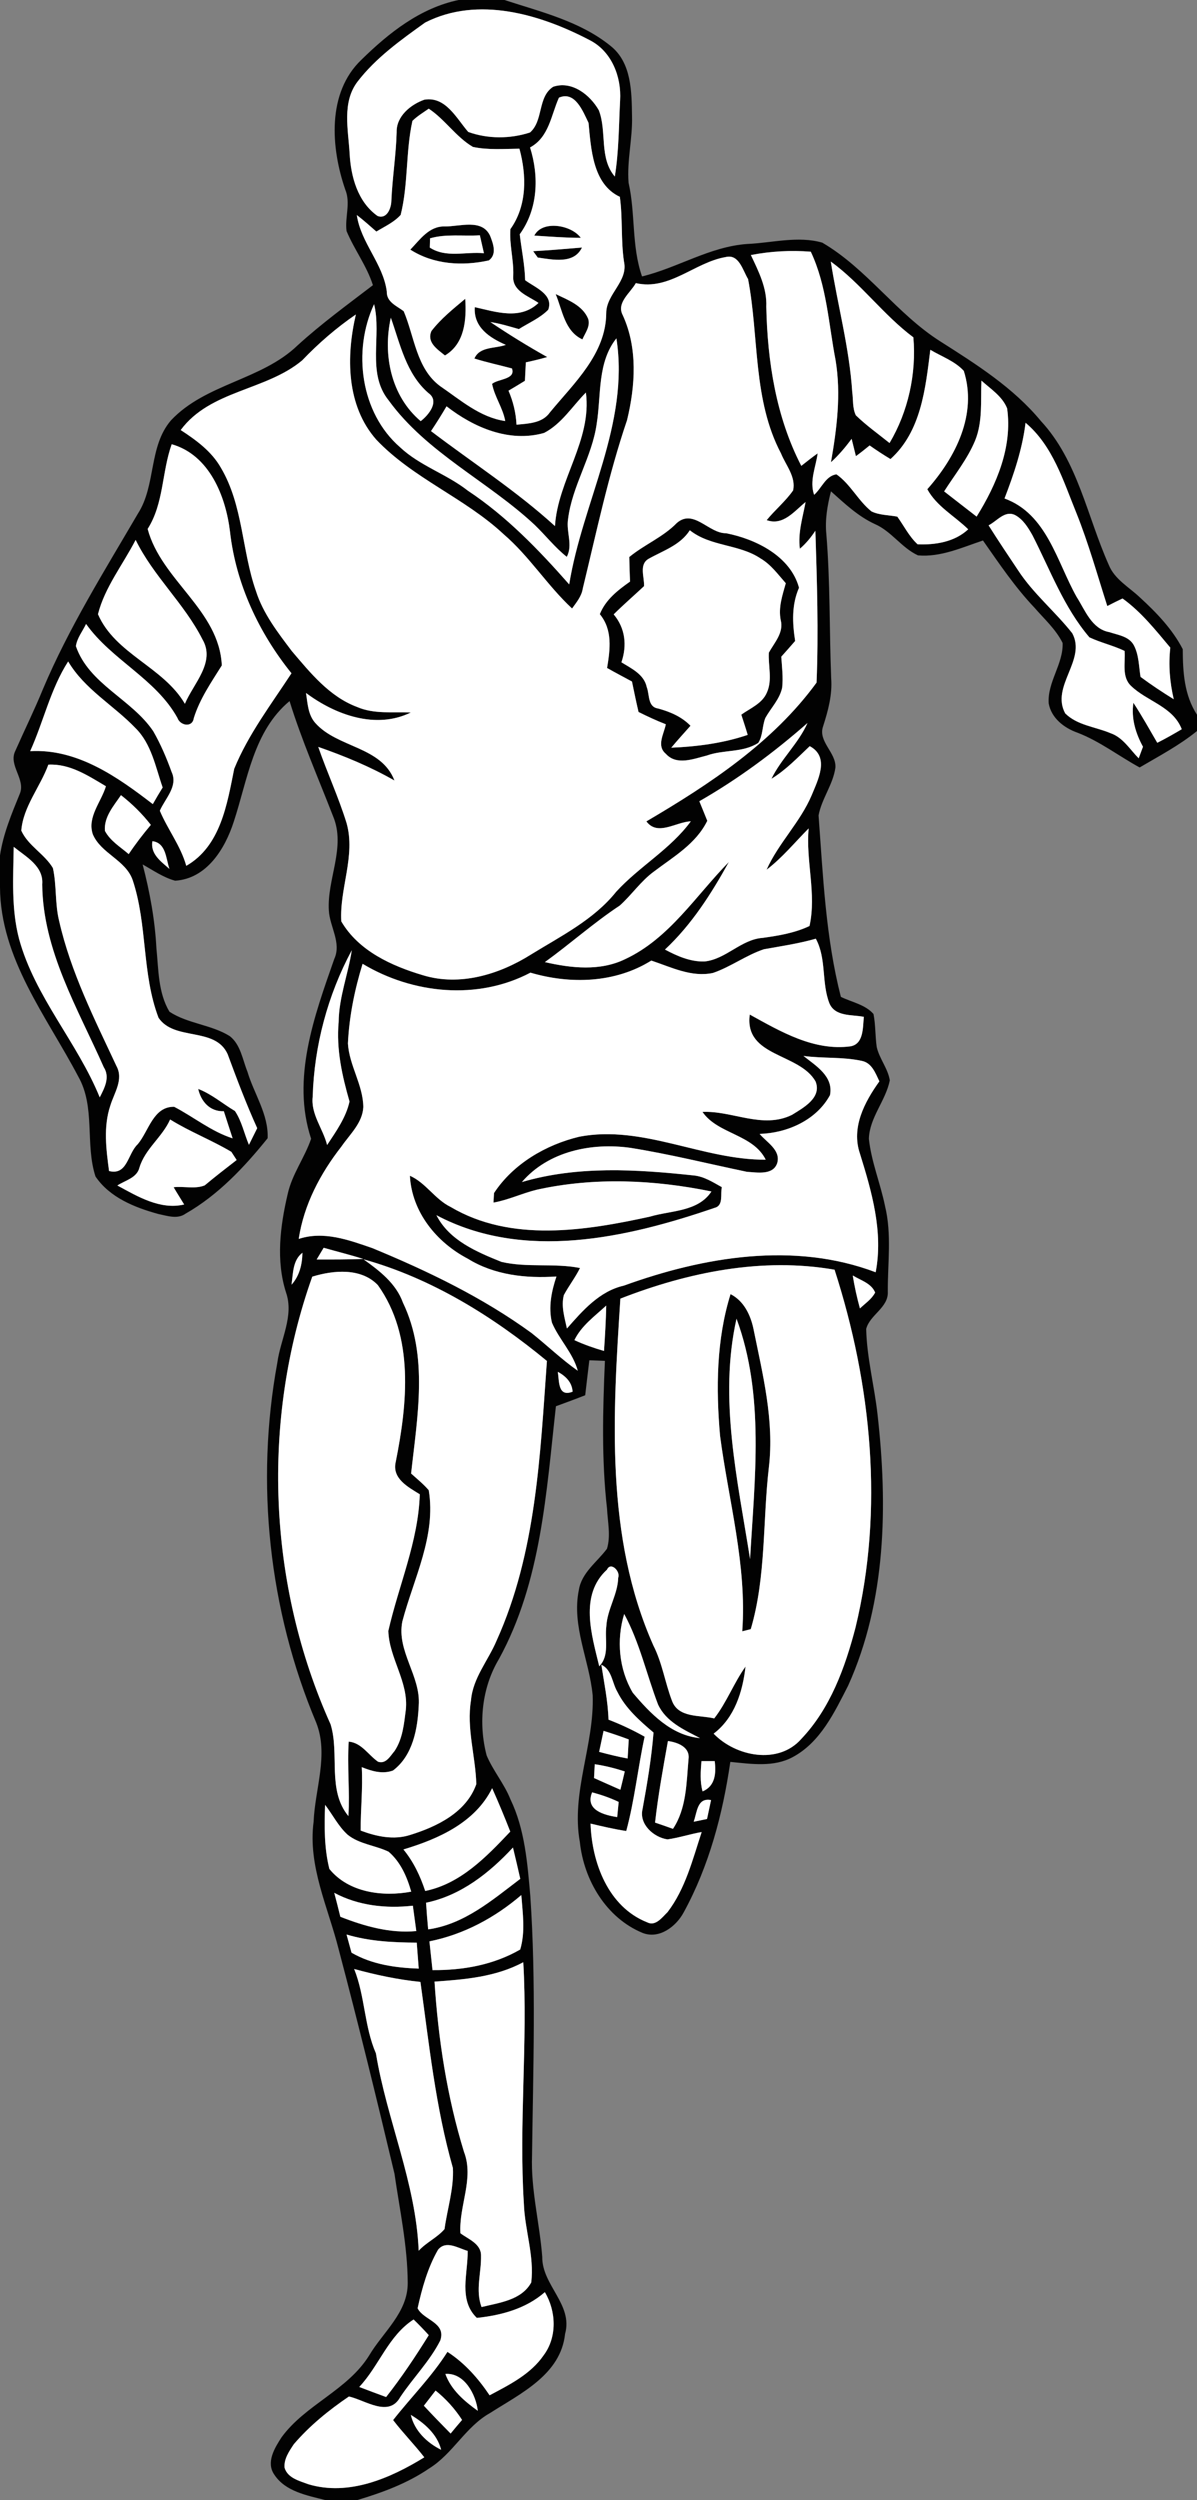 <?xml version="1.0" encoding="UTF-8" ?>
<!DOCTYPE svg PUBLIC "-//W3C//DTD SVG 1.1//EN" "http://www.w3.org/Graphics/SVG/1.1/DTD/svg11.dtd">
<svg width="226pt" height="472pt" viewBox="0 0 226 472" version="1.1" xmlns="http://www.w3.org/2000/svg">
<rect x="0" y="0" width="226" height="472" fill="#808080" stroke="none"/>
<g id="#020202fe">
<path fill="#020202" opacity="1.00" d=" M 86.59 0.00 L 95.24 0.00 C 102.14 2.25 109.53 4.01 115.28 8.67 C 119.27 11.84 119.26 17.37 119.33 21.99 C 119.44 26.18 118.35 30.33 118.68 34.51 C 120.00 40.35 119.22 46.47 121.22 52.19 C 127.97 50.55 134.02 46.56 141.07 46.06 C 145.76 45.86 150.65 44.49 155.25 45.81 C 163.69 50.74 169.30 59.25 177.56 64.47 C 184.37 68.80 191.32 73.19 196.52 79.48 C 203.52 87.02 205.26 97.52 209.34 106.64 C 210.44 109.38 213.17 110.84 215.22 112.79 C 218.33 115.64 221.36 118.78 223.31 122.56 C 223.33 126.86 223.57 131.20 226.00 134.94 L 226.00 138.01 C 222.67 140.72 218.86 142.72 215.17 144.89 C 211.23 142.74 207.64 139.94 203.42 138.32 C 200.90 137.43 198.50 135.57 198.00 132.80 C 197.72 128.79 200.77 125.38 200.63 121.39 C 199.35 118.80 197.15 116.85 195.29 114.70 C 191.62 110.83 188.64 106.39 185.59 102.04 C 181.63 103.36 177.59 105.23 173.32 104.85 C 170.23 103.43 168.31 100.29 165.16 98.93 C 161.99 97.47 159.46 95.05 156.89 92.76 C 156.22 95.40 155.74 98.12 156.02 100.85 C 156.76 109.90 156.58 118.99 156.93 128.05 C 157.17 131.17 156.35 134.18 155.41 137.11 C 154.38 139.99 157.92 142.09 157.73 144.92 C 157.29 148.12 155.13 150.79 154.55 153.94 C 155.40 165.42 155.89 176.99 158.76 188.20 C 160.82 189.21 163.34 189.64 164.92 191.43 C 165.33 193.49 165.23 195.60 165.53 197.67 C 166.03 199.88 167.64 201.70 168.00 203.96 C 167.23 207.82 164.17 210.97 164.05 214.99 C 164.51 219.34 166.23 223.43 167.10 227.70 C 168.39 233.01 167.59 238.50 167.62 243.89 C 167.76 246.88 164.22 248.22 163.54 250.89 C 163.66 256.35 165.10 261.68 165.69 267.10 C 167.62 284.20 167.33 302.28 160.14 318.22 C 157.56 323.26 154.92 328.89 149.72 331.70 C 146.09 333.69 141.82 333.01 137.89 332.63 C 136.46 342.47 133.89 352.26 129.09 361.03 C 127.66 363.71 124.47 366.15 121.33 364.92 C 114.46 362.09 110.24 354.95 109.48 347.77 C 107.78 338.40 112.24 329.39 111.90 320.06 C 111.27 313.41 107.90 306.99 109.29 300.18 C 109.81 296.89 112.74 294.90 114.60 292.39 C 115.34 289.94 114.73 287.32 114.61 284.82 C 113.56 275.56 113.81 266.22 114.21 256.92 C 113.48 256.89 112.00 256.83 111.27 256.81 C 111.00 259.00 110.75 261.21 110.49 263.41 C 108.66 264.13 106.81 264.81 104.96 265.49 C 103.15 281.66 102.21 298.60 94.21 313.20 C 90.97 318.61 90.29 325.35 91.88 331.41 C 93.10 334.32 95.21 336.76 96.38 339.71 C 99.10 345.37 99.58 351.73 100.12 357.89 C 101.24 374.24 100.66 390.64 100.45 407.01 C 100.22 413.44 101.89 419.71 102.38 426.09 C 102.32 431.43 108.23 435.06 106.69 440.62 C 105.87 448.31 98.30 451.86 92.54 455.55 C 87.90 458.14 85.51 463.25 81.03 466.02 C 76.91 468.84 72.18 470.58 67.43 472.00 L 61.44 472.00 C 57.99 471.11 53.86 470.39 51.77 467.16 C 50.19 464.86 51.87 462.13 53.16 460.14 C 57.66 453.97 65.59 451.28 69.68 444.72 C 72.32 440.26 77.02 436.58 76.98 430.98 C 76.95 424.05 75.47 417.21 74.48 410.38 C 71.12 396.22 67.66 382.08 63.94 368.00 C 61.95 360.09 58.11 352.31 59.21 343.95 C 59.46 337.75 62.09 331.29 59.71 325.24 C 50.75 303.95 48.19 279.98 52.36 257.27 C 52.94 252.89 55.54 248.47 54.01 244.03 C 52.07 237.99 52.90 231.46 54.32 225.41 C 55.14 221.67 57.53 218.56 58.74 214.99 C 55.00 203.63 59.34 191.81 63.11 181.05 C 64.51 177.99 62.27 174.99 62.09 171.92 C 61.71 165.94 65.35 159.95 62.88 154.08 C 60.08 146.86 56.96 139.76 54.67 132.36 C 47.84 138.04 46.75 147.22 44.13 155.15 C 42.48 160.27 39.02 165.89 33.07 166.27 C 30.84 165.67 28.92 164.31 26.93 163.20 C 28.28 168.37 29.25 173.64 29.53 178.99 C 29.94 183.02 29.84 187.40 31.99 191.00 C 35.45 193.28 39.86 193.42 43.38 195.61 C 45.44 197.22 45.79 200.04 46.72 202.33 C 47.96 206.52 50.72 210.37 50.53 214.89 C 46.16 220.32 41.19 225.62 35.05 229.12 C 33.51 230.24 31.56 229.53 29.89 229.19 C 25.44 227.97 20.71 226.08 18.03 222.11 C 16.04 216.01 18.06 209.00 14.77 203.23 C 8.78 191.84 0.07 180.98 0.00 167.47 L 0.00 161.50 C 0.60 157.44 2.19 153.66 3.72 149.90 C 4.92 147.18 1.57 144.51 2.87 141.81 C 4.60 137.89 6.50 134.04 8.12 130.07 C 13.01 118.50 19.70 107.82 26.02 97.00 C 29.50 91.62 28.01 84.33 32.29 79.35 C 38.84 72.40 49.37 71.77 56.18 65.21 C 60.67 61.11 65.59 57.53 70.41 53.84 C 69.25 50.19 66.89 47.12 65.43 43.62 C 65.09 41.01 66.24 38.33 65.19 35.80 C 62.47 27.91 61.69 17.52 68.25 11.27 C 73.41 6.21 79.34 1.51 86.59 0.00 M 80.27 4.26 C 75.68 7.55 70.95 10.92 67.48 15.45 C 64.55 19.35 65.75 24.46 66.01 28.95 C 66.24 33.34 67.52 38.11 71.29 40.78 C 73.03 41.43 73.85 39.35 73.89 37.96 C 74.07 33.62 74.77 29.32 74.89 24.98 C 74.80 21.96 77.52 19.74 80.12 18.82 C 84.16 18.15 86.19 22.37 88.41 24.91 C 92.12 26.25 96.34 26.23 100.07 25.01 C 102.63 22.77 101.47 18.30 104.44 16.38 C 107.97 15.19 111.39 17.89 113.06 20.81 C 114.63 24.86 113.07 29.78 116.08 33.33 C 116.85 28.58 116.83 23.74 117.08 18.94 C 117.35 14.51 115.49 9.72 111.39 7.61 C 102.06 2.71 90.25 -0.83 80.27 4.26 M 105.53 18.44 C 104.03 21.79 103.67 25.89 100.08 27.84 C 101.80 33.31 101.58 39.47 98.13 44.23 C 98.46 47.12 99.08 49.98 99.15 52.90 C 100.98 54.27 104.57 55.57 103.51 58.48 C 101.94 60.07 99.83 60.95 97.97 62.13 C 96.19 61.63 94.42 61.08 92.59 60.80 C 96.09 63.16 99.65 65.35 103.32 67.41 C 101.98 67.79 100.64 68.12 99.28 68.41 C 99.23 69.57 99.17 70.73 99.11 71.89 C 98.09 72.53 97.05 73.14 96.01 73.76 C 96.89 75.80 97.41 77.96 97.52 80.18 C 99.76 79.96 102.40 79.91 103.83 77.85 C 108.38 72.32 114.42 66.82 114.46 59.09 C 114.48 55.48 118.65 53.10 117.81 49.38 C 117.21 45.33 117.59 41.21 117.03 37.16 C 111.91 34.77 111.60 28.13 111.12 23.20 C 110.08 21.07 108.59 17.10 105.53 18.44 M 77.87 22.82 C 76.58 28.64 77.10 34.77 75.65 40.57 C 74.40 41.97 72.64 42.75 71.06 43.72 C 69.85 42.66 68.65 41.58 67.37 40.60 C 68.12 45.83 72.34 49.77 73.03 55.03 C 72.96 57.03 74.89 57.74 76.22 58.75 C 78.25 63.52 78.61 69.56 83.09 72.89 C 86.92 75.50 90.63 78.81 95.39 79.49 C 94.95 77.01 93.38 74.94 92.91 72.47 C 94.06 71.50 97.41 71.66 96.66 69.56 C 94.30 68.93 91.91 68.42 89.57 67.69 C 90.56 65.37 93.50 65.84 95.50 65.11 C 92.44 63.77 89.39 61.80 89.64 57.99 C 93.67 58.89 98.25 60.47 101.67 57.19 C 99.72 55.86 96.62 54.94 96.91 51.99 C 97.01 49.07 96.14 46.09 96.37 43.25 C 99.53 38.81 99.44 33.13 98.07 28.07 C 95.15 28.10 92.17 28.35 89.29 27.74 C 86.09 25.86 84.04 22.57 80.95 20.52 C 79.90 21.25 78.79 21.92 77.87 22.82 M 141.77 48.15 C 143.23 51.23 144.84 54.40 144.68 57.91 C 144.90 68.23 146.51 78.69 151.29 87.95 C 152.30 87.15 153.32 86.34 154.38 85.59 C 154.03 88.19 152.80 90.79 153.71 93.42 C 155.12 92.19 155.90 89.82 157.93 89.55 C 160.59 91.42 162.02 94.53 164.54 96.55 C 166.05 97.28 167.79 97.22 169.42 97.54 C 170.68 99.29 171.65 101.29 173.25 102.76 C 176.62 102.90 180.25 102.31 182.80 99.93 C 180.22 97.40 176.85 95.62 175.08 92.36 C 180.42 86.34 184.56 78.21 181.97 70.02 C 180.26 68.16 177.77 67.31 175.65 66.04 C 174.74 73.32 173.93 81.45 168.13 86.67 C 166.78 85.86 165.47 85.00 164.19 84.10 C 163.34 84.79 162.49 85.48 161.60 86.12 C 161.40 85.30 160.99 83.67 160.79 82.85 C 159.62 84.44 158.35 85.94 156.89 87.27 C 158.00 80.90 158.83 74.44 157.76 67.99 C 156.43 61.12 156.11 53.94 153.08 47.52 C 149.29 47.22 145.50 47.43 141.77 48.15 M 120.05 53.45 C 119.03 55.29 116.35 57.15 117.57 59.48 C 120.43 65.69 119.96 72.85 118.39 79.33 C 114.86 89.72 112.62 100.47 110.03 111.12 C 109.81 112.58 108.84 113.72 108.01 114.88 C 103.34 110.55 99.95 105.03 95.10 100.87 C 87.77 94.01 77.98 90.33 71.04 83.00 C 65.37 76.58 65.34 67.28 67.19 59.37 C 63.51 61.89 60.13 64.82 57.05 68.04 C 50.20 73.77 39.69 73.66 34.12 81.19 C 37.04 83.09 39.95 85.21 41.71 88.31 C 45.91 95.40 45.65 103.97 48.33 111.59 C 49.68 115.84 52.45 119.41 55.10 122.92 C 58.60 127.03 62.19 131.51 67.42 133.47 C 70.63 134.86 74.17 134.36 77.57 134.51 C 70.97 137.76 63.30 134.96 57.78 130.83 C 58.08 132.78 58.15 134.94 59.53 136.49 C 63.72 141.22 72.00 140.87 74.48 147.36 C 69.91 144.75 65.06 142.74 60.09 141.01 C 61.76 145.83 63.92 150.49 65.43 155.37 C 67.19 161.58 64.07 167.73 64.44 173.95 C 67.69 179.52 73.94 182.36 79.87 184.12 C 86.82 186.24 94.26 183.97 100.21 180.23 C 105.88 176.73 112.11 173.65 116.34 168.35 C 120.71 163.57 126.56 160.34 130.43 155.06 C 127.62 155.16 124.16 157.93 122.04 155.07 C 133.97 148.05 145.90 140.21 154.17 128.87 C 154.56 119.32 154.25 109.75 153.95 100.20 C 153.12 101.45 152.17 102.62 151.02 103.60 C 150.62 100.60 151.56 97.69 152.10 94.78 C 149.97 96.50 147.87 99.31 144.75 98.20 C 146.33 96.26 148.30 94.65 149.74 92.59 C 150.31 90.03 148.36 87.84 147.46 85.61 C 142.11 75.48 143.33 63.62 141.24 52.69 C 140.24 51.05 139.53 47.90 137.02 48.53 C 131.16 49.52 126.38 54.91 120.05 53.45 M 156.86 49.38 C 158.15 57.60 160.37 65.69 160.91 74.02 C 161.11 75.48 160.93 77.05 161.59 78.41 C 163.56 80.32 165.81 81.92 167.95 83.64 C 171.48 77.70 173.04 70.52 172.45 63.69 C 166.76 59.44 162.59 53.55 156.86 49.38 M 75.54 84.44 C 79.27 87.95 84.33 89.49 88.34 92.64 C 95.63 97.47 101.72 103.80 107.47 110.33 C 109.97 94.75 118.90 80.08 116.38 63.88 C 112.76 68.44 113.53 74.54 112.67 79.94 C 111.81 86.25 108.01 91.71 107.25 98.04 C 106.87 100.40 108.21 102.89 107.01 105.13 C 104.76 103.35 103.00 101.07 100.94 99.09 C 92.11 90.84 80.58 85.52 73.37 75.58 C 69.19 70.39 72.11 63.39 70.63 57.43 C 66.55 66.22 68.04 77.92 75.54 84.44 M 73.79 59.98 C 72.25 66.96 73.81 74.75 79.43 79.51 C 80.92 78.36 83.08 75.75 80.88 74.20 C 76.68 70.55 75.56 64.98 73.79 59.98 M 185.30 71.86 C 185.14 75.65 185.57 79.61 184.10 83.20 C 182.65 86.67 180.27 89.62 178.26 92.77 C 180.30 94.37 182.35 95.94 184.39 97.53 C 188.16 91.47 191.18 84.38 190.15 77.10 C 189.25 74.83 187.05 73.44 185.30 71.86 M 102.72 81.74 C 96.14 83.60 89.45 80.71 84.31 76.71 C 83.38 78.30 82.40 79.86 81.38 81.39 C 89.20 87.34 97.50 92.68 104.78 99.32 C 105.33 90.56 111.79 83.10 110.62 74.11 C 108.05 76.70 106.04 80.03 102.72 81.74 M 189.66 94.11 C 197.68 97.04 199.53 106.04 203.28 112.70 C 204.89 115.22 206.12 118.74 209.45 119.34 C 211.12 119.90 213.23 120.14 214.12 121.90 C 215.04 123.71 215.02 125.81 215.34 127.79 C 217.36 129.29 219.46 130.68 221.61 132.01 C 220.86 128.81 220.59 125.54 220.96 122.27 C 218.18 118.96 215.47 115.53 211.94 112.99 C 210.97 113.45 210.01 113.93 209.06 114.42 C 207.18 108.54 205.52 102.58 203.22 96.84 C 200.76 90.82 198.79 84.17 193.63 79.82 C 193.03 84.76 191.44 89.48 189.66 94.11 M 32.42 83.87 C 30.54 89.12 30.95 95.03 27.88 99.86 C 30.46 109.56 41.42 115.18 41.88 125.63 C 39.88 128.83 37.72 131.94 36.59 135.58 C 36.32 137.44 34.00 137.00 33.50 135.54 C 29.40 128.13 21.09 124.62 16.25 117.80 C 15.60 119.18 14.55 120.44 14.33 121.99 C 16.82 129.19 24.87 131.99 28.94 138.05 C 30.34 140.49 31.45 143.10 32.41 145.76 C 33.66 148.44 31.18 150.75 30.18 153.06 C 31.67 156.61 34.12 159.70 35.17 163.46 C 41.66 159.74 42.88 151.81 44.22 145.14 C 46.87 138.64 51.21 132.96 55.03 127.11 C 48.86 119.45 44.54 110.24 43.43 100.41 C 42.63 93.71 39.54 85.89 32.42 83.87 M 186.65 99.18 C 188.46 102.05 190.35 104.88 192.24 107.70 C 195.11 112.09 199.22 115.45 202.45 119.55 C 205.18 124.58 198.34 129.56 201.12 134.68 C 203.40 136.95 206.82 137.21 209.68 138.42 C 212.02 139.23 213.33 141.48 214.99 143.16 C 215.19 142.61 215.60 141.52 215.80 140.98 C 214.40 138.43 213.56 135.61 213.99 132.68 C 215.60 135.13 217.03 137.70 218.50 140.23 C 220.08 139.44 221.60 138.57 223.12 137.67 C 221.46 133.37 216.56 132.43 213.53 129.48 C 211.74 127.77 212.51 125.07 212.33 122.89 C 210.18 121.86 207.84 121.34 205.69 120.33 C 200.86 114.68 198.28 107.59 194.93 101.05 C 194.11 99.60 193.17 98.05 191.65 97.24 C 189.70 96.29 188.23 98.40 186.65 99.18 M 25.61 101.93 C 23.23 106.56 19.76 110.92 18.50 115.96 C 21.77 123.50 30.83 125.89 34.91 132.87 C 36.51 129.04 40.75 125.02 38.22 120.71 C 34.80 113.94 28.94 108.77 25.61 101.93 M 5.70 141.81 C 14.59 141.32 22.15 146.65 28.85 151.81 C 29.45 150.75 30.07 149.70 30.71 148.67 C 29.36 144.80 28.60 140.42 25.55 137.43 C 21.42 133.13 15.97 130.13 12.87 124.88 C 9.53 130.09 8.23 136.22 5.70 141.81 M 132.04 151.27 C 132.54 152.50 133.05 153.72 133.54 154.96 C 131.42 159.30 127.18 161.73 123.48 164.53 C 121.00 166.34 119.28 168.93 117.02 170.96 C 112.09 174.22 107.67 178.18 102.88 181.64 C 107.85 182.78 113.30 183.39 118.05 181.07 C 126.37 177.18 131.38 169.08 137.62 162.73 C 134.31 168.72 130.59 174.56 125.55 179.27 C 127.85 180.50 130.34 181.59 133.00 181.52 C 137.08 181.11 139.91 177.34 144.03 177.06 C 147.04 176.64 150.07 176.14 152.84 174.82 C 154.19 168.71 152.11 162.57 152.68 156.40 C 150.06 159.03 147.70 161.94 144.73 164.20 C 146.97 159.18 151.08 155.24 153.24 150.15 C 154.47 147.17 156.68 142.90 152.88 140.87 C 150.58 143.04 148.38 145.37 145.65 147.03 C 147.49 143.25 150.74 140.36 152.46 136.50 C 146.13 142.06 139.36 147.08 132.04 151.27 M 9.13 144.36 C 7.60 148.56 4.38 152.28 4.02 156.81 C 5.32 159.69 8.40 161.20 9.99 163.88 C 10.72 167.18 10.35 170.63 11.18 173.92 C 13.36 183.52 17.84 192.38 21.98 201.24 C 23.38 203.80 21.57 206.30 20.83 208.73 C 19.49 212.73 20.05 217.00 20.59 221.08 C 24.08 221.95 24.08 217.81 26.01 216.01 C 28.09 213.54 28.92 208.89 32.88 208.95 C 36.59 210.88 39.88 213.61 43.92 214.91 C 43.37 213.20 42.80 211.50 42.26 209.79 C 39.66 209.89 37.96 207.99 37.42 205.58 C 39.96 206.55 42.04 208.37 44.36 209.75 C 45.65 211.67 46.10 214.01 47.00 216.13 C 47.39 215.34 48.17 213.78 48.56 212.99 C 46.49 208.42 44.72 203.73 42.98 199.02 C 40.62 193.79 32.94 196.60 29.93 192.15 C 26.76 183.82 27.86 174.58 25.05 166.16 C 23.73 162.34 19.08 161.18 17.52 157.50 C 16.44 154.24 19.10 151.42 20.00 148.44 C 16.65 146.46 13.22 144.15 9.13 144.36 M 19.81 156.86 C 20.81 158.76 22.72 159.89 24.30 161.25 C 25.58 159.33 26.99 157.50 28.48 155.73 C 26.84 153.63 24.94 151.76 22.84 150.12 C 21.47 152.15 19.60 154.22 19.81 156.86 M 28.78 158.81 C 28.35 161.23 30.41 162.65 31.99 164.04 C 31.31 162.10 31.37 159.14 28.78 158.81 M 2.59 159.88 C 2.50 165.68 2.11 171.62 3.61 177.29 C 6.61 188.22 14.60 196.77 18.83 207.17 C 19.73 205.41 20.82 203.39 19.59 201.48 C 14.69 190.40 8.09 179.45 7.97 166.97 C 8.27 163.51 4.87 161.74 2.59 159.88 M 144.23 179.21 C 140.87 180.33 137.98 182.53 134.63 183.68 C 130.58 184.56 126.72 182.59 122.97 181.35 C 116.15 185.61 107.70 185.85 100.15 183.63 C 90.20 188.88 77.93 187.65 68.46 181.96 C 66.96 186.84 65.93 191.89 65.69 197.00 C 65.94 201.16 68.55 204.81 68.60 209.01 C 68.44 212.01 66.07 214.13 64.47 216.45 C 60.48 221.55 57.37 227.44 56.40 233.90 C 61.10 232.34 65.88 234.10 70.32 235.64 C 80.82 239.98 91.15 244.96 100.36 251.66 C 103.30 254.00 106.01 256.62 109.09 258.79 C 108.16 255.39 105.56 252.88 104.21 249.71 C 103.51 246.79 104.12 243.78 105.06 240.99 C 99.32 241.38 93.31 240.73 88.33 237.64 C 82.42 234.55 77.75 228.83 77.39 221.97 C 80.40 223.30 82.11 226.41 85.08 227.86 C 96.45 234.59 110.45 232.38 122.71 229.69 C 126.67 228.51 131.80 228.80 134.32 224.94 C 123.52 222.72 112.25 222.21 101.43 224.59 C 98.63 225.26 96.01 226.54 93.17 227.04 C 93.19 226.59 93.25 225.69 93.27 225.24 C 96.88 219.73 103.05 216.12 109.38 214.60 C 121.39 212.31 132.66 219.02 144.57 218.94 C 142.16 214.10 135.52 214.14 132.63 209.92 C 138.27 209.66 143.99 213.20 149.52 210.48 C 151.67 209.15 155.19 207.25 153.99 204.19 C 150.95 198.75 140.48 199.61 141.56 191.54 C 147.37 194.74 153.63 198.45 160.57 197.54 C 163.11 197.10 162.89 193.93 163.10 191.97 C 160.86 191.52 157.64 191.98 156.58 189.38 C 155.08 185.48 156.07 180.99 154.03 177.22 C 150.81 178.14 147.51 178.62 144.23 179.21 M 59.04 207.03 C 58.65 210.35 60.99 213.08 61.76 216.17 C 63.45 213.60 65.32 211.00 65.99 207.96 C 64.59 203.09 63.47 198.06 63.94 192.95 C 63.98 188.30 65.73 183.94 66.42 179.40 C 61.88 187.85 59.32 197.44 59.04 207.03 M 151.70 199.35 C 154.04 201.22 157.41 203.20 156.71 206.75 C 154.15 211.47 148.64 213.92 143.42 214.07 C 144.75 215.67 147.46 217.12 146.74 219.59 C 145.95 221.93 142.95 221.34 141.03 221.23 C 133.69 219.70 126.41 217.88 119.01 216.70 C 111.69 215.68 103.53 217.35 98.54 223.16 C 109.07 220.06 120.17 220.76 130.94 221.91 C 132.92 222.09 134.60 223.19 136.29 224.13 C 135.98 225.38 136.65 227.58 134.96 228.02 C 118.29 233.74 98.86 238.14 82.40 229.42 C 84.83 234.18 89.99 236.34 94.67 238.23 C 99.53 239.37 104.61 238.42 109.51 239.39 C 108.63 241.17 107.40 242.75 106.46 244.50 C 105.91 246.61 106.60 248.75 107.04 250.81 C 110.01 247.42 113.20 243.75 117.80 242.71 C 132.86 237.26 149.93 234.36 165.33 240.19 C 166.79 232.57 164.60 225.00 162.36 217.79 C 160.68 212.87 163.23 208.05 166.03 204.15 C 165.29 202.60 164.61 200.65 162.69 200.28 C 159.09 199.50 155.35 199.85 151.70 199.35 M 26.33 220.43 C 25.85 222.39 23.64 222.84 22.16 223.81 C 25.99 225.89 30.24 228.46 34.77 227.40 C 34.11 226.31 33.42 225.24 32.78 224.14 C 34.72 223.91 36.81 224.53 38.65 223.79 C 40.62 222.14 42.65 220.57 44.68 219.00 C 44.43 218.62 43.93 217.85 43.68 217.46 C 39.95 215.24 35.83 213.66 32.12 211.35 C 30.63 214.70 27.39 216.89 26.33 220.43 M 59.79 237.78 C 62.72 237.79 65.66 237.79 68.59 237.68 C 66.12 236.90 63.60 236.28 61.11 235.57 C 60.78 236.12 60.12 237.22 59.79 237.78 M 55.04 242.54 C 56.55 240.88 57.06 238.70 57.10 236.51 C 55.24 237.95 55.35 240.44 55.04 242.54 M 68.64 237.75 C 71.66 239.91 74.78 242.30 76.08 245.93 C 80.94 256.04 78.78 267.52 77.62 278.19 C 78.75 279.21 79.95 280.17 80.95 281.34 C 82.38 289.94 78.11 297.99 75.97 306.10 C 74.83 311.71 79.47 316.40 79.06 321.98 C 78.86 326.39 77.95 331.44 74.20 334.26 C 72.22 334.99 70.17 334.38 68.30 333.62 C 68.53 337.62 68.07 341.60 68.10 345.60 C 71.08 346.72 74.36 347.43 77.48 346.41 C 82.52 344.84 88.05 342.16 89.93 336.83 C 89.79 331.54 88.05 326.30 88.93 320.97 C 89.29 316.77 92.18 313.49 93.76 309.73 C 101.23 293.20 101.98 274.75 103.26 256.94 C 93.05 248.51 81.48 241.33 68.64 237.75 M 117.13 245.17 C 115.72 267.04 114.23 290.10 123.36 310.65 C 125.04 313.95 125.56 317.65 126.87 321.08 C 128.07 324.37 132.08 323.76 134.85 324.42 C 137.21 321.39 138.54 317.74 140.76 314.63 C 140.23 319.37 138.70 324.30 134.74 327.30 C 138.90 331.63 146.95 333.22 151.28 328.30 C 156.76 322.54 159.55 314.84 161.52 307.28 C 166.92 285.00 164.55 261.37 157.57 239.71 C 143.90 237.32 129.90 240.19 117.13 245.17 M 58.96 241.02 C 49.28 268.23 50.56 299.20 62.42 325.54 C 64.15 331.17 61.73 337.94 65.78 342.86 C 66.07 338.17 65.53 333.48 65.84 328.80 C 68.27 329.02 69.53 331.32 71.38 332.60 C 72.88 333.09 73.68 331.52 74.49 330.58 C 76.03 328.29 76.28 325.46 76.62 322.81 C 77.18 317.54 73.46 313.04 73.32 307.90 C 75.27 299.30 78.98 291.03 79.26 282.11 C 77.08 280.76 73.99 279.15 74.71 276.03 C 76.91 265.02 78.25 252.30 71.34 242.62 C 68.18 239.32 62.98 239.79 58.96 241.02 M 161.01 240.80 C 161.33 242.90 161.80 244.97 162.36 247.02 C 163.35 246.07 164.58 245.28 165.23 244.02 C 164.52 242.26 162.49 241.72 161.01 240.80 M 108.45 253.01 C 110.26 253.84 112.13 254.50 114.04 255.05 C 114.23 252.20 114.40 249.34 114.46 246.48 C 112.29 248.49 109.77 250.28 108.45 253.01 M 105.32 258.99 C 105.60 260.79 105.32 263.82 108.11 262.74 C 108.00 260.95 106.80 259.80 105.32 258.99 M 114.60 296.34 C 109.35 301.15 111.71 308.66 113.14 314.58 C 115.14 312.52 114.14 309.56 114.48 307.01 C 114.65 303.83 116.64 301.03 116.72 297.85 C 117.18 296.68 115.33 294.76 114.60 296.34 M 117.85 304.71 C 116.36 309.60 116.85 315.14 119.47 319.57 C 122.78 323.49 126.74 327.65 132.17 328.14 C 129.15 326.57 125.73 325.06 124.23 321.77 C 122.07 316.10 120.76 310.07 117.85 304.71 M 113.54 314.29 C 114.06 317.73 114.78 321.16 114.89 324.66 C 117.24 325.56 119.52 326.64 121.71 327.87 C 120.43 333.78 119.82 339.84 118.24 345.68 C 115.97 345.33 113.73 344.81 111.50 344.28 C 111.74 351.66 114.84 360.02 122.20 362.92 C 123.77 363.74 125.04 361.95 126.03 361.00 C 129.41 356.59 130.77 351.06 132.48 345.87 C 130.31 346.25 128.21 346.95 126.03 347.26 C 123.42 346.89 120.64 344.40 121.31 341.57 C 122.19 336.77 123.00 331.96 123.39 327.09 C 120.77 324.87 118.11 322.53 116.56 319.40 C 115.55 317.68 115.55 315.24 113.54 314.29 M 113.96 326.77 C 113.68 328.09 113.41 329.41 113.12 330.74 C 114.90 331.21 116.69 331.66 118.50 331.99 C 118.57 330.78 118.64 329.58 118.71 328.39 C 117.14 327.80 115.56 327.27 113.96 326.77 M 126.11 328.69 C 125.19 333.80 124.26 338.92 123.68 344.09 C 124.81 344.47 125.93 344.86 127.06 345.27 C 129.64 341.39 129.60 336.56 130.00 332.08 C 130.30 329.81 127.91 328.94 126.11 328.69 M 132.44 332.48 C 132.29 334.39 132.13 336.32 132.65 338.20 C 135.08 337.19 135.22 334.72 134.94 332.48 C 134.32 332.48 133.06 332.48 132.44 332.48 M 112.29 333.07 C 112.25 333.72 112.19 335.03 112.16 335.68 C 113.81 336.43 115.47 337.15 117.13 337.89 C 117.42 336.73 117.70 335.58 117.96 334.43 C 116.10 333.83 114.21 333.35 112.29 333.07 M 76.17 349.16 C 78.07 351.47 79.35 354.17 80.28 357.00 C 86.97 355.63 91.84 350.55 96.34 345.79 C 95.26 343.03 94.13 340.30 92.92 337.60 C 89.71 344.10 82.75 347.19 76.17 349.16 M 111.80 338.38 C 110.41 341.72 114.07 342.67 116.53 343.05 C 116.60 342.33 116.74 340.91 116.81 340.19 C 115.20 339.42 113.52 338.84 111.80 338.38 M 130.97 343.93 C 131.60 343.80 132.86 343.54 133.49 343.41 C 133.75 342.22 134.00 341.02 134.25 339.84 C 131.61 339.32 131.62 342.17 130.97 343.93 M 61.38 340.74 C 61.23 344.77 61.20 348.91 62.19 352.84 C 65.82 357.32 72.27 358.14 77.64 357.13 C 76.84 354.32 75.63 351.53 73.37 349.59 C 70.85 348.38 67.85 348.17 65.63 346.38 C 63.87 344.78 62.81 342.60 61.38 340.74 M 80.44 359.22 C 80.55 360.90 80.68 362.57 80.84 364.25 C 87.66 363.29 92.95 358.71 98.23 354.71 C 97.79 352.73 97.32 350.77 96.85 348.80 C 92.39 353.61 87.01 357.86 80.44 359.22 M 63.11 357.35 C 63.51 358.85 63.89 360.35 64.26 361.87 C 68.83 363.66 73.63 365.03 78.60 364.57 C 78.38 362.97 78.16 361.37 77.95 359.78 C 72.88 360.34 67.67 359.79 63.11 357.35 M 81.08 366.51 C 81.27 368.32 81.47 370.13 81.66 371.94 C 87.42 371.99 93.18 370.96 98.22 368.05 C 99.22 364.68 98.68 361.19 98.43 357.77 C 93.45 362.04 87.55 365.22 81.08 366.51 M 65.43 365.22 C 65.66 366.08 66.13 367.79 66.37 368.65 C 70.23 370.89 74.67 371.50 79.06 371.66 C 78.93 370.02 78.80 368.38 78.68 366.75 C 74.21 366.73 69.73 366.51 65.43 365.22 M 82.04 374.11 C 82.74 384.98 84.40 395.82 87.60 406.24 C 89.56 411.31 86.61 416.45 86.93 421.62 C 88.43 422.75 90.86 423.60 90.82 425.86 C 90.89 429.10 89.73 432.38 90.92 435.55 C 94.27 434.72 98.46 434.27 100.30 430.91 C 100.91 425.92 99.08 421.02 98.91 416.03 C 97.95 400.85 99.67 385.64 98.80 370.45 C 93.64 373.23 87.78 373.71 82.04 374.11 M 66.87 371.73 C 68.93 376.88 68.76 382.55 70.98 387.66 C 73.03 400.21 78.53 412.08 79.05 424.92 C 80.49 423.34 82.57 422.43 83.93 420.83 C 84.45 417.00 85.72 413.16 85.51 409.30 C 82.24 397.83 81.02 385.94 79.38 374.17 C 75.14 373.74 70.98 372.85 66.87 371.73 M 82.70 424.74 C 80.76 428.12 79.68 431.99 78.85 435.78 C 79.94 438.03 84.29 438.44 83.13 441.86 C 81.17 445.75 77.98 448.93 75.56 452.57 C 73.40 456.46 68.95 453.12 65.88 452.44 C 62.08 455.02 58.48 457.94 55.48 461.44 C 54.61 462.75 53.57 464.24 53.73 465.89 C 54.31 467.84 56.53 468.37 58.21 469.00 C 65.83 471.29 73.68 467.88 80.11 463.92 C 78.23 461.50 76.08 459.32 74.22 456.89 C 77.61 452.57 81.53 448.67 84.48 444.01 C 87.73 446.11 90.30 449.02 92.44 452.21 C 96.18 450.22 100.18 448.24 102.64 444.66 C 105.22 441.21 105.02 436.35 102.87 432.74 C 99.29 435.87 94.65 437.11 90.03 437.60 C 86.51 434.23 88.37 429.18 88.30 424.95 C 86.51 424.45 84.21 422.87 82.70 424.74 M 67.83 450.64 C 69.51 451.28 71.20 451.92 72.90 452.54 C 75.83 448.82 78.45 444.88 80.95 440.86 C 80.03 439.84 79.07 438.85 78.09 437.90 C 73.32 440.98 71.60 446.62 67.83 450.64 M 84.09 448.18 C 85.16 451.18 87.69 453.34 90.21 455.14 C 89.86 452.05 87.65 447.90 84.09 448.18 M 80.03 454.18 C 81.68 455.96 83.37 457.70 85.08 459.43 C 85.79 458.56 86.51 457.71 87.24 456.86 C 85.88 454.75 84.19 452.89 82.24 451.32 C 81.51 452.27 80.77 453.22 80.03 454.18 M 77.57 455.91 C 78.24 458.89 80.62 461.18 83.29 462.50 C 82.52 459.50 80.10 457.46 77.57 455.91 Z" />
<path fill="#020202" opacity="1.00" d=" M 77.47 47.13 C 79.30 45.23 81.01 42.67 83.98 42.75 C 86.79 42.79 90.99 41.23 92.53 44.50 C 93.11 45.98 93.87 47.99 92.31 49.16 C 87.29 50.27 81.90 49.96 77.47 47.13 M 81.20 44.99 C 81.19 45.43 81.16 46.30 81.15 46.74 C 84.24 48.76 87.95 47.47 91.37 47.81 C 91.11 46.68 90.86 45.55 90.60 44.42 C 87.47 44.63 84.26 44.11 81.20 44.99 Z" />
<path fill="#020202" opacity="1.00" d=" M 100.88 44.48 C 102.36 41.52 107.87 42.44 109.66 44.90 C 106.73 44.90 103.81 44.66 100.88 44.48 Z" />
<path fill="#020202" opacity="1.00" d=" M 100.66 47.42 C 103.74 47.27 106.81 46.98 109.88 46.73 C 108.36 49.93 104.34 49.01 101.53 48.62 C 101.31 48.32 100.88 47.72 100.66 47.42 Z" />
<path fill="#020202" opacity="1.00" d=" M 104.91 55.52 C 107.21 56.62 110.00 57.64 111.05 60.19 C 111.51 61.61 110.48 62.86 109.96 64.08 C 106.60 62.52 106.19 58.58 104.91 55.52 Z" />
<path fill="#020202" opacity="1.00" d=" M 81.46 62.49 C 83.26 60.15 85.60 58.29 87.84 56.41 C 88.10 60.32 87.76 64.90 84.01 67.11 C 82.57 65.94 80.52 64.64 81.46 62.49 Z" />
<path fill="#020202" opacity="1.00" d=" M 127.79 98.73 C 130.97 95.98 133.80 100.72 137.09 100.67 C 142.71 101.77 149.25 105.00 150.86 110.96 C 149.45 114.18 149.60 117.60 150.13 121.01 C 149.27 122.01 148.39 122.99 147.51 123.98 C 147.64 125.92 147.89 127.87 147.68 129.82 C 147.22 132.00 145.57 133.64 144.51 135.53 C 143.89 137.05 144.07 138.84 143.17 140.25 C 140.27 142.14 136.61 141.49 133.45 142.64 C 130.98 143.25 127.77 144.59 125.72 142.32 C 123.90 140.81 125.35 138.58 125.71 136.74 C 123.95 136.05 122.24 135.26 120.56 134.42 C 120.11 132.51 119.72 130.59 119.32 128.67 C 117.76 127.81 116.17 127.00 114.62 126.11 C 115.20 122.57 115.69 118.94 113.25 115.95 C 114.33 113.22 116.64 111.43 118.95 109.80 C 118.89 108.25 118.84 106.71 118.81 105.16 C 121.67 102.80 125.19 101.41 127.79 98.73 M 122.44 105.51 C 120.61 106.59 121.69 108.98 121.60 110.66 C 119.70 112.44 117.72 114.15 115.87 115.99 C 118.06 118.60 118.42 121.84 117.33 125.04 C 119.22 126.21 121.60 127.30 122.11 129.72 C 122.67 131.14 122.24 133.46 124.26 133.76 C 126.53 134.38 128.70 135.30 130.37 137.02 C 129.15 138.40 127.91 139.75 126.74 141.16 C 131.62 140.95 136.52 140.32 141.17 138.74 C 140.79 137.45 140.37 136.19 139.96 134.92 C 141.69 133.68 143.95 132.81 144.81 130.70 C 145.86 128.34 145.02 125.70 145.16 123.23 C 146.21 121.29 148.02 119.46 147.40 117.05 C 146.93 114.66 147.73 112.38 148.36 110.11 C 146.88 108.44 145.55 106.57 143.59 105.43 C 139.51 102.69 134.15 103.22 130.24 100.11 C 128.43 102.95 125.21 103.94 122.44 105.51 Z" />
<path fill="#020202" opacity="1.00" d=" M 137.93 244.32 C 140.43 245.59 141.71 248.24 142.26 250.88 C 144.00 259.46 146.21 268.18 145.17 277.00 C 143.98 287.18 144.67 297.66 141.75 307.57 C 141.35 307.67 140.55 307.87 140.14 307.98 C 141.04 295.48 137.56 283.34 135.95 271.06 C 135.17 262.14 135.25 252.93 137.93 244.32 M 141.62 294.35 C 142.46 279.27 144.42 263.46 139.06 248.96 C 135.68 264.01 139.26 279.42 141.62 294.35 Z" />
</g>
<g id="#ffffffff">
<path fill="#ffffff" opacity="1.00" d=" M 80.27 4.26 C 90.25 -0.83 102.06 2.71 111.39 7.61 C 115.49 9.72 117.35 14.51 117.08 18.94 C 116.83 23.74 116.85 28.58 116.08 33.33 C 113.07 29.78 114.63 24.86 113.06 20.81 C 111.39 17.89 107.97 15.19 104.44 16.38 C 101.47 18.30 102.63 22.77 100.07 25.01 C 96.34 26.23 92.12 26.25 88.41 24.91 C 86.19 22.37 84.16 18.15 80.12 18.82 C 77.52 19.74 74.80 21.96 74.89 24.98 C 74.77 29.32 74.07 33.62 73.89 37.96 C 73.85 39.35 73.03 41.43 71.29 40.78 C 67.52 38.11 66.24 33.34 66.01 28.95 C 65.75 24.46 64.55 19.35 67.48 15.45 C 70.95 10.92 75.68 7.55 80.27 4.26 Z" />
<path fill="#ffffff" opacity="1.00" d=" M 105.53 18.44 C 108.59 17.10 110.08 21.07 111.12 23.20 C 111.60 28.13 111.91 34.77 117.03 37.16 C 117.59 41.21 117.21 45.33 117.81 49.38 C 118.65 53.10 114.48 55.48 114.46 59.09 C 114.42 66.82 108.38 72.32 103.83 77.85 C 102.40 79.91 99.76 79.96 97.52 80.18 C 97.41 77.96 96.89 75.80 96.01 73.76 C 97.05 73.14 98.09 72.53 99.11 71.89 C 99.17 70.73 99.23 69.57 99.28 68.41 C 100.64 68.12 101.98 67.79 103.32 67.41 C 99.65 65.35 96.09 63.16 92.59 60.80 C 94.42 61.08 96.19 61.63 97.97 62.13 C 99.83 60.95 101.94 60.07 103.51 58.48 C 104.57 55.57 100.98 54.27 99.15 52.90 C 99.08 49.98 98.46 47.12 98.13 44.23 C 101.58 39.47 101.80 33.31 100.08 27.84 C 103.67 25.89 104.03 21.79 105.53 18.44 M 100.88 44.48 C 103.81 44.66 106.73 44.90 109.66 44.90 C 107.87 42.44 102.36 41.52 100.88 44.48 M 100.66 47.42 C 100.88 47.72 101.31 48.32 101.53 48.62 C 104.34 49.01 108.36 49.93 109.88 46.73 C 106.81 46.98 103.74 47.27 100.66 47.42 M 104.91 55.52 C 106.19 58.58 106.60 62.52 109.96 64.08 C 110.48 62.86 111.51 61.61 111.05 60.19 C 110.00 57.64 107.21 56.62 104.91 55.52 Z" />
<path fill="#ffffff" opacity="1.00" d=" M 77.87 22.82 C 78.79 21.92 79.90 21.25 80.95 20.52 C 84.04 22.57 86.09 25.86 89.29 27.74 C 92.17 28.35 95.15 28.10 98.07 28.07 C 99.44 33.13 99.53 38.81 96.37 43.25 C 96.14 46.09 97.01 49.07 96.91 51.99 C 96.62 54.94 99.72 55.86 101.67 57.19 C 98.25 60.47 93.67 58.89 89.64 57.99 C 89.39 61.80 92.44 63.77 95.50 65.11 C 93.50 65.84 90.56 65.37 89.57 67.69 C 91.91 68.42 94.30 68.93 96.66 69.56 C 97.41 71.66 94.06 71.50 92.91 72.47 C 93.38 74.94 94.95 77.01 95.39 79.49 C 90.63 78.81 86.92 75.50 83.09 72.89 C 78.61 69.56 78.25 63.52 76.22 58.75 C 74.89 57.74 72.96 57.03 73.03 55.03 C 72.34 49.77 68.12 45.83 67.37 40.60 C 68.65 41.58 69.85 42.66 71.06 43.72 C 72.64 42.75 74.40 41.97 75.65 40.57 C 77.10 34.77 76.58 28.64 77.87 22.82 M 77.47 47.13 C 81.90 49.96 87.29 50.27 92.31 49.16 C 93.87 47.99 93.11 45.98 92.53 44.50 C 90.99 41.23 86.79 42.79 83.98 42.75 C 81.01 42.67 79.30 45.23 77.47 47.13 M 81.46 62.49 C 80.52 64.64 82.57 65.94 84.01 67.11 C 87.76 64.90 88.10 60.32 87.84 56.41 C 85.60 58.29 83.26 60.15 81.46 62.49 Z" />
<path fill="#ffffff" opacity="1.00" d=" M 81.20 44.99 C 84.26 44.11 87.47 44.63 90.60 44.42 C 90.86 45.55 91.11 46.68 91.37 47.81 C 87.95 47.47 84.24 48.76 81.15 46.74 C 81.16 46.30 81.19 45.43 81.20 44.99 Z" />
<path fill="#ffffff" opacity="1.00" d=" M 141.77 48.15 C 145.50 47.43 149.29 47.22 153.08 47.52 C 156.11 53.94 156.43 61.12 157.76 67.99 C 158.83 74.44 158.00 80.90 156.89 87.27 C 158.35 85.94 159.62 84.44 160.79 82.85 C 160.99 83.67 161.40 85.30 161.60 86.12 C 162.49 85.48 163.34 84.79 164.19 84.10 C 165.47 85.00 166.78 85.86 168.13 86.67 C 173.93 81.45 174.74 73.32 175.65 66.04 C 177.77 67.31 180.26 68.16 181.97 70.02 C 184.56 78.21 180.42 86.34 175.08 92.36 C 176.85 95.62 180.22 97.40 182.80 99.93 C 180.25 102.31 176.62 102.90 173.25 102.76 C 171.65 101.29 170.68 99.29 169.42 97.54 C 167.79 97.22 166.05 97.28 164.54 96.55 C 162.02 94.53 160.59 91.42 157.93 89.55 C 155.90 89.82 155.12 92.19 153.71 93.42 C 152.80 90.79 154.03 88.19 154.38 85.59 C 153.32 86.34 152.30 87.15 151.29 87.95 C 146.51 78.69 144.90 68.23 144.68 57.91 C 144.84 54.40 143.23 51.23 141.77 48.15 Z" />
<path fill="#ffffff" opacity="1.00" d=" M 120.05 53.45 C 126.38 54.91 131.16 49.52 137.02 48.53 C 139.53 47.90 140.24 51.05 141.24 52.69 C 143.33 63.62 142.11 75.48 147.46 85.61 C 148.36 87.84 150.31 90.03 149.74 92.59 C 148.30 94.65 146.33 96.26 144.75 98.20 C 147.87 99.31 149.97 96.50 152.10 94.78 C 151.56 97.69 150.62 100.60 151.02 103.60 C 152.17 102.62 153.12 101.45 153.95 100.20 C 154.25 109.75 154.56 119.32 154.17 128.87 C 145.90 140.21 133.97 148.05 122.04 155.07 C 124.16 157.93 127.62 155.16 130.43 155.06 C 126.56 160.34 120.71 163.57 116.34 168.35 C 112.11 173.65 105.88 176.73 100.21 180.23 C 94.26 183.97 86.82 186.24 79.87 184.12 C 73.94 182.36 67.69 179.52 64.44 173.95 C 64.07 167.73 67.19 161.58 65.43 155.37 C 63.92 150.49 61.76 145.83 60.09 141.01 C 65.06 142.74 69.91 144.75 74.48 147.36 C 72.00 140.87 63.72 141.22 59.53 136.49 C 58.15 134.94 58.08 132.78 57.78 130.83 C 63.30 134.96 70.97 137.76 77.57 134.51 C 74.17 134.36 70.63 134.86 67.42 133.47 C 62.19 131.51 58.60 127.03 55.10 122.92 C 52.45 119.41 49.68 115.84 48.33 111.59 C 45.65 103.97 45.91 95.40 41.71 88.31 C 39.95 85.21 37.04 83.09 34.12 81.19 C 39.69 73.66 50.20 73.77 57.05 68.04 C 60.13 64.82 63.51 61.89 67.19 59.37 C 65.34 67.28 65.37 76.58 71.04 83.00 C 77.98 90.33 87.77 94.01 95.10 100.87 C 99.95 105.03 103.34 110.55 108.01 114.88 C 108.84 113.72 109.81 112.58 110.03 111.12 C 112.62 100.47 114.86 89.72 118.39 79.33 C 119.96 72.85 120.43 65.69 117.57 59.48 C 116.35 57.15 119.03 55.29 120.05 53.45 M 127.79 98.73 C 125.19 101.41 121.67 102.80 118.81 105.16 C 118.84 106.71 118.89 108.25 118.95 109.80 C 116.64 111.43 114.33 113.22 113.25 115.95 C 115.69 118.94 115.20 122.57 114.62 126.11 C 116.17 127.00 117.76 127.81 119.32 128.67 C 119.72 130.59 120.11 132.51 120.56 134.42 C 122.24 135.26 123.95 136.05 125.71 136.74 C 125.35 138.58 123.90 140.81 125.72 142.32 C 127.77 144.59 130.98 143.25 133.45 142.64 C 136.61 141.49 140.27 142.14 143.17 140.25 C 144.07 138.84 143.89 137.05 144.51 135.53 C 145.57 133.64 147.22 132.00 147.68 129.82 C 147.89 127.87 147.64 125.92 147.51 123.98 C 148.39 122.99 149.27 122.01 150.13 121.01 C 149.60 117.60 149.45 114.18 150.86 110.96 C 149.25 105.00 142.71 101.77 137.09 100.67 C 133.80 100.72 130.97 95.98 127.79 98.73 Z" />
<path fill="#ffffff" opacity="1.00" d=" M 156.86 49.38 C 162.59 53.55 166.76 59.44 172.45 63.69 C 173.04 70.52 171.48 77.70 167.95 83.64 C 165.81 81.92 163.56 80.32 161.59 78.41 C 160.93 77.05 161.11 75.48 160.91 74.02 C 160.37 65.69 158.15 57.60 156.86 49.38 Z" />
<path fill="#ffffff" opacity="1.00" d=" M 75.54 84.44 C 68.04 77.92 66.55 66.22 70.63 57.43 C 72.11 63.39 69.19 70.39 73.37 75.58 C 80.58 85.52 92.11 90.84 100.94 99.09 C 103.00 101.07 104.76 103.35 107.01 105.13 C 108.21 102.89 106.87 100.40 107.25 98.04 C 108.01 91.71 111.81 86.25 112.67 79.94 C 113.53 74.54 112.76 68.44 116.38 63.88 C 118.90 80.08 109.97 94.75 107.47 110.33 C 101.72 103.80 95.63 97.47 88.34 92.64 C 84.33 89.49 79.27 87.95 75.54 84.44 Z" />
<path fill="#ffffff" opacity="1.00" d=" M 73.79 59.98 C 75.56 64.98 76.68 70.55 80.88 74.20 C 83.08 75.75 80.92 78.36 79.43 79.51 C 73.81 74.75 72.25 66.96 73.79 59.98 Z" />
<path fill="#ffffff" opacity="1.00" d=" M 185.30 71.86 C 187.05 73.44 189.25 74.83 190.15 77.10 C 191.18 84.38 188.16 91.47 184.39 97.53 C 182.35 95.94 180.30 94.37 178.26 92.77 C 180.27 89.62 182.65 86.67 184.10 83.20 C 185.57 79.61 185.14 75.65 185.30 71.86 Z" />
<path fill="#ffffff" opacity="1.00" d=" M 102.72 81.74 C 106.04 80.03 108.05 76.70 110.62 74.11 C 111.79 83.10 105.33 90.56 104.78 99.32 C 97.50 92.68 89.20 87.34 81.38 81.39 C 82.40 79.86 83.38 78.30 84.31 76.71 C 89.45 80.71 96.14 83.60 102.72 81.74 Z" />
<path fill="#ffffff" opacity="1.00" d=" M 189.66 94.11 C 191.44 89.48 193.03 84.76 193.63 79.82 C 198.79 84.17 200.76 90.82 203.22 96.84 C 205.52 102.58 207.18 108.54 209.06 114.42 C 210.01 113.93 210.97 113.45 211.94 112.99 C 215.47 115.53 218.18 118.96 220.96 122.27 C 220.59 125.54 220.86 128.81 221.61 132.01 C 219.46 130.68 217.36 129.29 215.34 127.79 C 215.02 125.81 215.04 123.71 214.12 121.90 C 213.23 120.14 211.12 119.90 209.45 119.34 C 206.12 118.74 204.89 115.22 203.28 112.70 C 199.53 106.04 197.68 97.04 189.66 94.11 Z" />
<path fill="#ffffff" opacity="1.00" d=" M 32.42 83.87 C 39.54 85.89 42.63 93.71 43.43 100.41 C 44.54 110.24 48.86 119.45 55.03 127.11 C 51.21 132.96 46.87 138.64 44.22 145.14 C 42.88 151.81 41.66 159.74 35.17 163.46 C 34.12 159.70 31.67 156.61 30.18 153.06 C 31.18 150.75 33.66 148.44 32.41 145.76 C 31.45 143.10 30.34 140.49 28.94 138.05 C 24.87 131.99 16.82 129.19 14.33 121.99 C 14.55 120.44 15.60 119.18 16.25 117.80 C 21.09 124.62 29.40 128.13 33.50 135.54 C 34.00 137.00 36.32 137.44 36.59 135.58 C 37.72 131.94 39.88 128.83 41.88 125.63 C 41.42 115.18 30.46 109.56 27.88 99.86 C 30.95 95.03 30.54 89.12 32.42 83.87 Z" />
<path fill="#ffffff" opacity="1.00" d=" M 186.65 99.18 C 188.23 98.40 189.70 96.29 191.65 97.24 C 193.17 98.05 194.11 99.60 194.93 101.05 C 198.28 107.59 200.86 114.68 205.69 120.33 C 207.84 121.34 210.18 121.86 212.33 122.89 C 212.51 125.07 211.74 127.77 213.53 129.48 C 216.56 132.43 221.46 133.37 223.12 137.67 C 221.60 138.57 220.08 139.44 218.50 140.23 C 217.03 137.70 215.60 135.13 213.99 132.68 C 213.56 135.61 214.40 138.43 215.80 140.98 C 215.60 141.52 215.19 142.61 214.99 143.16 C 213.33 141.48 212.02 139.23 209.68 138.42 C 206.82 137.21 203.40 136.95 201.12 134.68 C 198.34 129.56 205.18 124.58 202.45 119.55 C 199.22 115.45 195.11 112.09 192.24 107.70 C 190.35 104.88 188.46 102.05 186.65 99.18 Z" />
<path fill="#ffffff" opacity="1.00" d=" M 122.44 105.51 C 125.21 103.94 128.43 102.95 130.24 100.11 C 134.15 103.22 139.51 102.69 143.59 105.43 C 145.55 106.57 146.88 108.44 148.36 110.11 C 147.73 112.38 146.93 114.66 147.40 117.05 C 148.02 119.46 146.21 121.29 145.16 123.23 C 145.02 125.70 145.86 128.34 144.81 130.70 C 143.95 132.81 141.69 133.68 139.96 134.92 C 140.37 136.19 140.79 137.45 141.17 138.74 C 136.52 140.32 131.62 140.95 126.74 141.16 C 127.91 139.75 129.15 138.40 130.37 137.02 C 128.70 135.30 126.53 134.38 124.26 133.76 C 122.24 133.46 122.67 131.14 122.11 129.72 C 121.60 127.30 119.22 126.21 117.33 125.04 C 118.42 121.84 118.06 118.60 115.87 115.99 C 117.72 114.15 119.70 112.44 121.60 110.66 C 121.69 108.98 120.61 106.59 122.44 105.51 Z" />
<path fill="#ffffff" opacity="1.00" d=" M 25.61 101.93 C 28.94 108.77 34.80 113.94 38.22 120.71 C 40.75 125.02 36.51 129.04 34.91 132.87 C 30.83 125.89 21.77 123.50 18.50 115.96 C 19.76 110.92 23.23 106.56 25.61 101.93 Z" />
<path fill="#ffffff" opacity="1.00" d=" M 5.70 141.81 C 8.23 136.22 9.53 130.09 12.87 124.88 C 15.97 130.13 21.42 133.13 25.55 137.43 C 28.60 140.42 29.36 144.80 30.71 148.67 C 30.07 149.70 29.45 150.75 28.85 151.81 C 22.15 146.65 14.59 141.32 5.70 141.81 Z" />
<path fill="#ffffff" opacity="1.00" d=" M 132.04 151.27 C 139.36 147.08 146.13 142.06 152.46 136.50 C 150.74 140.36 147.49 143.25 145.65 147.03 C 148.38 145.37 150.58 143.04 152.88 140.87 C 156.68 142.90 154.47 147.17 153.24 150.15 C 151.08 155.24 146.97 159.18 144.73 164.20 C 147.70 161.94 150.06 159.03 152.68 156.40 C 152.11 162.57 154.19 168.71 152.84 174.82 C 150.07 176.14 147.04 176.64 144.03 177.06 C 139.91 177.34 137.08 181.11 133.00 181.52 C 130.34 181.59 127.85 180.50 125.55 179.27 C 130.59 174.56 134.31 168.72 137.62 162.73 C 131.38 169.08 126.37 177.18 118.05 181.07 C 113.30 183.39 107.85 182.78 102.88 181.64 C 107.67 178.18 112.09 174.22 117.02 170.96 C 119.28 168.93 121.00 166.34 123.48 164.53 C 127.18 161.73 131.42 159.30 133.54 154.96 C 133.05 153.72 132.54 152.50 132.04 151.27 Z" />
<path fill="#ffffff" opacity="1.00" d=" M 9.13 144.36 C 13.22 144.15 16.65 146.46 20.00 148.44 C 19.10 151.42 16.44 154.24 17.52 157.50 C 19.08 161.18 23.73 162.34 25.05 166.16 C 27.86 174.58 26.76 183.82 29.93 192.15 C 32.94 196.60 40.62 193.79 42.98 199.02 C 44.72 203.73 46.49 208.42 48.56 212.99 C 48.17 213.78 47.39 215.34 47.00 216.13 C 46.10 214.01 45.65 211.67 44.36 209.75 C 42.04 208.37 39.96 206.55 37.42 205.58 C 37.96 207.99 39.66 209.89 42.26 209.79 C 42.80 211.50 43.37 213.20 43.92 214.91 C 39.88 213.61 36.59 210.88 32.88 208.95 C 28.92 208.89 28.09 213.54 26.01 216.01 C 24.08 217.81 24.08 221.95 20.59 221.08 C 20.05 217.00 19.49 212.73 20.83 208.73 C 21.57 206.30 23.38 203.80 21.98 201.24 C 17.84 192.38 13.36 183.52 11.18 173.92 C 10.35 170.63 10.72 167.18 9.99 163.88 C 8.40 161.20 5.32 159.69 4.02 156.81 C 4.38 152.28 7.60 148.56 9.13 144.36 Z" />
<path fill="#ffffff" opacity="1.00" d=" M 19.81 156.86 C 19.60 154.22 21.47 152.15 22.84 150.12 C 24.94 151.76 26.84 153.63 28.48 155.73 C 26.99 157.50 25.58 159.33 24.30 161.25 C 22.72 159.89 20.81 158.76 19.81 156.86 Z" />
<path fill="#ffffff" opacity="1.00" d=" M 28.78 158.81 C 31.37 159.14 31.31 162.10 31.99 164.04 C 30.41 162.65 28.35 161.23 28.78 158.81 Z" />
<path fill="#ffffff" opacity="1.00" d=" M 2.59 159.88 C 4.87 161.74 8.27 163.51 7.97 166.97 C 8.09 179.45 14.69 190.40 19.59 201.48 C 20.82 203.39 19.73 205.41 18.83 207.17 C 14.60 196.77 6.61 188.22 3.61 177.29 C 2.11 171.62 2.50 165.68 2.59 159.88 Z" />
<path fill="#ffffff" opacity="1.00" d=" M 144.23 179.21 C 147.51 178.62 150.81 178.14 154.03 177.22 C 156.07 180.99 155.08 185.48 156.58 189.38 C 157.64 191.98 160.86 191.52 163.10 191.97 C 162.89 193.93 163.11 197.10 160.57 197.54 C 153.63 198.45 147.37 194.74 141.56 191.54 C 140.48 199.61 150.95 198.75 153.99 204.19 C 155.19 207.25 151.67 209.15 149.52 210.48 C 143.99 213.20 138.27 209.66 132.63 209.92 C 135.52 214.14 142.16 214.10 144.57 218.94 C 132.66 219.02 121.39 212.31 109.38 214.60 C 103.05 216.12 96.88 219.73 93.27 225.24 C 93.25 225.69 93.19 226.59 93.17 227.04 C 96.01 226.54 98.63 225.26 101.43 224.59 C 112.25 222.21 123.52 222.72 134.32 224.94 C 131.80 228.80 126.67 228.51 122.71 229.69 C 110.45 232.38 96.45 234.59 85.08 227.86 C 82.11 226.41 80.40 223.30 77.39 221.97 C 77.75 228.83 82.42 234.55 88.33 237.64 C 93.31 240.73 99.32 241.38 105.06 240.99 C 104.12 243.78 103.51 246.79 104.21 249.71 C 105.56 252.88 108.16 255.39 109.09 258.79 C 106.01 256.62 103.30 254.00 100.36 251.66 C 91.15 244.96 80.82 239.98 70.32 235.64 C 65.88 234.10 61.10 232.34 56.40 233.90 C 57.37 227.44 60.48 221.55 64.47 216.45 C 66.07 214.13 68.44 212.01 68.60 209.01 C 68.55 204.81 65.94 201.16 65.69 197.00 C 65.93 191.89 66.96 186.84 68.46 181.96 C 77.93 187.65 90.20 188.88 100.15 183.63 C 107.70 185.85 116.15 185.61 122.97 181.35 C 126.72 182.59 130.58 184.56 134.63 183.68 C 137.98 182.53 140.87 180.33 144.23 179.21 Z" />
<path fill="#ffffff" opacity="1.00" d=" M 59.04 207.03 C 59.32 197.44 61.88 187.85 66.42 179.40 C 65.73 183.94 63.98 188.30 63.94 192.95 C 63.47 198.06 64.59 203.09 65.99 207.96 C 65.32 211.00 63.45 213.60 61.76 216.17 C 60.99 213.08 58.65 210.35 59.04 207.03 Z" />
<path fill="#ffffff" opacity="1.00" d=" M 151.70 199.35 C 155.35 199.85 159.09 199.50 162.69 200.28 C 164.61 200.65 165.29 202.60 166.03 204.15 C 163.23 208.05 160.68 212.87 162.36 217.79 C 164.60 225.00 166.79 232.57 165.33 240.19 C 149.93 234.36 132.86 237.26 117.80 242.71 C 113.20 243.75 110.01 247.42 107.04 250.81 C 106.60 248.75 105.91 246.61 106.46 244.50 C 107.40 242.75 108.63 241.17 109.51 239.39 C 104.61 238.42 99.53 239.37 94.67 238.23 C 89.99 236.34 84.83 234.18 82.40 229.42 C 98.86 238.14 118.29 233.74 134.96 228.02 C 136.65 227.58 135.98 225.38 136.29 224.13 C 134.60 223.19 132.92 222.09 130.94 221.91 C 120.17 220.76 109.07 220.06 98.54 223.16 C 103.53 217.35 111.69 215.68 119.01 216.70 C 126.41 217.88 133.69 219.70 141.03 221.23 C 142.95 221.34 145.95 221.93 146.74 219.59 C 147.46 217.12 144.75 215.67 143.42 214.07 C 148.64 213.92 154.15 211.47 156.71 206.75 C 157.41 203.20 154.04 201.22 151.70 199.35 Z" />
<path fill="#ffffff" opacity="1.00" d=" M 26.33 220.43 C 27.39 216.89 30.63 214.70 32.12 211.35 C 35.83 213.66 39.95 215.24 43.68 217.46 C 43.93 217.85 44.43 218.62 44.68 219.00 C 42.65 220.57 40.62 222.14 38.65 223.79 C 36.81 224.53 34.72 223.91 32.78 224.14 C 33.42 225.24 34.11 226.31 34.77 227.40 C 30.24 228.46 25.99 225.89 22.16 223.81 C 23.64 222.84 25.85 222.39 26.33 220.43 Z" />
<path fill="#ffffff" opacity="1.00" d=" M 59.79 237.78 C 60.12 237.22 60.78 236.12 61.11 235.57 C 63.60 236.28 66.12 236.90 68.59 237.68 C 65.66 237.79 62.72 237.79 59.79 237.78 Z" />
<path fill="#ffffff" opacity="1.00" d=" M 55.04 242.54 C 55.35 240.44 55.24 237.95 57.10 236.51 C 57.06 238.70 56.55 240.88 55.04 242.54 Z" />
<path fill="#ffffff" opacity="1.00" d=" M 68.64 237.75 C 81.48 241.33 93.05 248.51 103.26 256.94 C 101.98 274.75 101.23 293.20 93.76 309.73 C 92.18 313.49 89.29 316.77 88.93 320.97 C 88.05 326.30 89.79 331.54 89.93 336.83 C 88.05 342.16 82.52 344.84 77.48 346.41 C 74.36 347.43 71.08 346.72 68.10 345.60 C 68.07 341.60 68.53 337.62 68.30 333.62 C 70.17 334.38 72.22 334.99 74.20 334.26 C 77.95 331.44 78.86 326.39 79.06 321.98 C 79.47 316.40 74.83 311.71 75.97 306.10 C 78.11 297.99 82.38 289.94 80.95 281.34 C 79.95 280.17 78.75 279.21 77.62 278.19 C 78.78 267.52 80.94 256.04 76.08 245.93 C 74.78 242.30 71.66 239.91 68.64 237.75 Z" />
<path fill="#ffffff" opacity="1.00" d=" M 117.13 245.17 C 129.90 240.19 143.90 237.32 157.57 239.71 C 164.55 261.37 166.92 285.00 161.52 307.28 C 159.55 314.84 156.76 322.54 151.28 328.30 C 146.95 333.22 138.90 331.63 134.74 327.30 C 138.70 324.30 140.23 319.37 140.76 314.63 C 138.54 317.74 137.21 321.39 134.85 324.42 C 132.08 323.76 128.07 324.37 126.87 321.08 C 125.56 317.65 125.04 313.95 123.36 310.65 C 114.23 290.10 115.72 267.04 117.13 245.17 M 137.93 244.32 C 135.25 252.93 135.17 262.14 135.95 271.06 C 137.56 283.34 141.04 295.48 140.14 307.98 C 140.55 307.87 141.35 307.67 141.75 307.57 C 144.67 297.66 143.98 287.18 145.17 277.00 C 146.21 268.18 144.00 259.46 142.26 250.88 C 141.71 248.24 140.43 245.59 137.93 244.32 Z" />
<path fill="#ffffff" opacity="1.00" d=" M 58.96 241.02 C 62.98 239.79 68.18 239.32 71.34 242.62 C 78.25 252.30 76.91 265.02 74.71 276.03 C 73.99 279.15 77.08 280.76 79.26 282.11 C 78.98 291.03 75.27 299.30 73.32 307.90 C 73.46 313.04 77.18 317.54 76.62 322.81 C 76.28 325.46 76.03 328.29 74.49 330.58 C 73.68 331.52 72.88 333.09 71.38 332.60 C 69.53 331.32 68.27 329.02 65.84 328.80 C 65.53 333.48 66.07 338.17 65.78 342.86 C 61.73 337.94 64.15 331.17 62.42 325.54 C 50.56 299.20 49.28 268.23 58.96 241.02 Z" />
<path fill="#ffffff" opacity="1.00" d=" M 161.01 240.80 C 162.49 241.72 164.52 242.26 165.23 244.02 C 164.58 245.28 163.35 246.07 162.36 247.02 C 161.80 244.97 161.33 242.90 161.01 240.80 Z" />
<path fill="#ffffff" opacity="1.00" d=" M 108.45 253.01 C 109.77 250.28 112.29 248.49 114.46 246.48 C 114.40 249.34 114.23 252.20 114.04 255.05 C 112.13 254.50 110.26 253.84 108.45 253.01 Z" />
<path fill="#ffffff" opacity="1.00" d=" M 141.62 294.35 C 139.26 279.42 135.68 264.01 139.06 248.96 C 144.42 263.46 142.46 279.27 141.62 294.35 Z" />
<path fill="#ffffff" opacity="1.00" d=" M 105.32 258.99 C 106.80 259.80 108.00 260.95 108.11 262.74 C 105.32 263.82 105.60 260.79 105.32 258.99 Z" />
<path fill="#ffffff" opacity="1.00" d=" M 114.60 296.34 C 115.33 294.76 117.18 296.68 116.72 297.85 C 116.64 301.03 114.65 303.83 114.48 307.01 C 114.14 309.56 115.14 312.52 113.14 314.58 C 111.71 308.66 109.35 301.15 114.60 296.34 Z" />
<path fill="#ffffff" opacity="1.00" d=" M 117.85 304.71 C 120.76 310.07 122.07 316.10 124.23 321.77 C 125.73 325.06 129.15 326.57 132.17 328.14 C 126.74 327.65 122.78 323.49 119.47 319.57 C 116.85 315.14 116.36 309.60 117.85 304.71 Z" />
<path fill="#ffffff" opacity="1.00" d=" M 113.54 314.29 C 115.55 315.24 115.55 317.68 116.56 319.40 C 118.11 322.53 120.77 324.87 123.39 327.09 C 123.00 331.96 122.19 336.77 121.31 341.57 C 120.64 344.40 123.42 346.89 126.03 347.26 C 128.21 346.95 130.31 346.25 132.48 345.87 C 130.77 351.06 129.41 356.59 126.03 361.00 C 125.04 361.95 123.77 363.74 122.20 362.92 C 114.84 360.02 111.74 351.66 111.50 344.28 C 113.73 344.81 115.97 345.33 118.24 345.68 C 119.82 339.84 120.43 333.78 121.71 327.87 C 119.52 326.64 117.24 325.56 114.89 324.66 C 114.78 321.16 114.06 317.73 113.54 314.29 Z" />
<path fill="#ffffff" opacity="1.00" d=" M 113.96 326.77 C 115.56 327.27 117.14 327.80 118.71 328.39 C 118.64 329.58 118.57 330.78 118.50 331.99 C 116.69 331.66 114.90 331.21 113.12 330.74 C 113.41 329.41 113.68 328.09 113.96 326.77 Z" />
<path fill="#ffffff" opacity="1.00" d=" M 126.11 328.69 C 127.91 328.94 130.30 329.81 130.00 332.08 C 129.60 336.56 129.64 341.39 127.06 345.27 C 125.93 344.86 124.81 344.47 123.68 344.09 C 124.26 338.92 125.19 333.80 126.11 328.69 Z" />
<path fill="#ffffff" opacity="1.00" d=" M 132.44 332.48 C 133.06 332.48 134.32 332.48 134.94 332.48 C 135.22 334.72 135.08 337.19 132.65 338.20 C 132.13 336.32 132.29 334.39 132.44 332.48 Z" />
<path fill="#ffffff" opacity="1.00" d=" M 112.29 333.07 C 114.21 333.35 116.10 333.83 117.96 334.43 C 117.70 335.58 117.42 336.73 117.13 337.89 C 115.47 337.15 113.81 336.43 112.16 335.68 C 112.19 335.03 112.25 333.72 112.29 333.07 Z" />
<path fill="#ffffff" opacity="1.00" d=" M 76.17 349.16 C 82.75 347.19 89.71 344.10 92.92 337.60 C 94.13 340.30 95.26 343.03 96.34 345.79 C 91.84 350.55 86.97 355.63 80.28 357.00 C 79.35 354.17 78.07 351.47 76.17 349.16 Z" />
<path fill="#ffffff" opacity="1.00" d=" M 111.80 338.38 C 113.52 338.84 115.20 339.42 116.81 340.19 C 116.74 340.91 116.60 342.33 116.53 343.05 C 114.07 342.67 110.41 341.72 111.80 338.38 Z" />
<path fill="#ffffff" opacity="1.00" d=" M 130.97 343.93 C 131.62 342.17 131.61 339.32 134.25 339.84 C 134.00 341.02 133.75 342.22 133.49 343.41 C 132.86 343.54 131.60 343.80 130.97 343.93 Z" />
<path fill="#ffffff" opacity="1.00" d=" M 61.38 340.74 C 62.81 342.60 63.87 344.78 65.63 346.38 C 67.85 348.17 70.85 348.38 73.37 349.59 C 75.63 351.53 76.84 354.32 77.64 357.13 C 72.27 358.14 65.82 357.32 62.19 352.84 C 61.20 348.91 61.23 344.77 61.38 340.74 Z" />
<path fill="#ffffff" opacity="1.00" d=" M 80.44 359.22 C 87.01 357.86 92.39 353.61 96.85 348.80 C 97.32 350.77 97.79 352.73 98.23 354.71 C 92.95 358.71 87.66 363.29 80.84 364.25 C 80.68 362.57 80.55 360.90 80.44 359.22 Z" />
<path fill="#ffffff" opacity="1.00" d=" M 63.11 357.35 C 67.67 359.79 72.88 360.34 77.95 359.78 C 78.16 361.37 78.38 362.97 78.60 364.57 C 73.63 365.03 68.83 363.66 64.26 361.87 C 63.89 360.35 63.51 358.85 63.11 357.35 Z" />
<path fill="#ffffff" opacity="1.00" d=" M 81.08 366.51 C 87.55 365.22 93.45 362.04 98.43 357.77 C 98.68 361.19 99.22 364.68 98.22 368.05 C 93.18 370.96 87.42 371.99 81.66 371.94 C 81.47 370.13 81.27 368.32 81.08 366.51 Z" />
<path fill="#ffffff" opacity="1.00" d=" M 65.43 365.22 C 69.73 366.51 74.21 366.73 78.68 366.75 C 78.80 368.38 78.93 370.02 79.06 371.66 C 74.67 371.50 70.23 370.89 66.37 368.65 C 66.13 367.79 65.66 366.08 65.43 365.22 Z" />
<path fill="#ffffff" opacity="1.00" d=" M 82.04 374.11 C 87.78 373.71 93.64 373.23 98.80 370.45 C 99.67 385.64 97.95 400.85 98.91 416.03 C 99.08 421.02 100.91 425.92 100.30 430.91 C 98.46 434.27 94.27 434.72 90.92 435.55 C 89.73 432.38 90.89 429.10 90.82 425.86 C 90.86 423.60 88.43 422.75 86.93 421.62 C 86.61 416.45 89.56 411.31 87.60 406.24 C 84.40 395.82 82.74 384.98 82.04 374.11 Z" />
<path fill="#ffffff" opacity="1.00" d=" M 66.87 371.73 C 70.98 372.85 75.14 373.74 79.38 374.17 C 81.02 385.94 82.24 397.83 85.51 409.30 C 85.72 413.16 84.45 417.00 83.93 420.83 C 82.57 422.43 80.49 423.34 79.05 424.92 C 78.53 412.08 73.03 400.21 70.98 387.66 C 68.76 382.55 68.93 376.88 66.87 371.73 Z" />
<path fill="#ffffff" opacity="1.00" d=" M 82.70 424.74 C 84.21 422.87 86.51 424.45 88.30 424.95 C 88.37 429.18 86.51 434.23 90.03 437.60 C 94.65 437.11 99.29 435.87 102.87 432.74 C 105.02 436.35 105.22 441.21 102.64 444.66 C 100.18 448.24 96.18 450.22 92.44 452.21 C 90.30 449.02 87.73 446.11 84.48 444.01 C 81.53 448.67 77.61 452.57 74.22 456.89 C 76.08 459.32 78.23 461.50 80.11 463.92 C 73.68 467.88 65.83 471.29 58.21 469.00 C 56.53 468.37 54.31 467.84 53.73 465.89 C 53.57 464.24 54.61 462.75 55.48 461.44 C 58.48 457.94 62.08 455.02 65.88 452.44 C 68.95 453.12 73.40 456.46 75.56 452.57 C 77.98 448.93 81.17 445.75 83.13 441.86 C 84.29 438.44 79.94 438.03 78.85 435.78 C 79.68 431.99 80.76 428.12 82.70 424.74 Z" />
<path fill="#ffffff" opacity="1.00" d=" M 67.83 450.64 C 71.60 446.62 73.32 440.98 78.09 437.90 C 79.07 438.85 80.03 439.84 80.95 440.86 C 78.45 444.88 75.83 448.82 72.90 452.54 C 71.20 451.92 69.51 451.28 67.83 450.64 Z" />
<path fill="#ffffff" opacity="1.00" d=" M 84.09 448.18 C 87.65 447.90 89.86 452.05 90.21 455.14 C 87.69 453.34 85.16 451.18 84.09 448.18 Z" />
<path fill="#ffffff" opacity="1.00" d=" M 80.03 454.18 C 80.77 453.22 81.51 452.27 82.24 451.32 C 84.19 452.89 85.88 454.75 87.24 456.86 C 86.51 457.71 85.79 458.56 85.08 459.43 C 83.37 457.70 81.68 455.96 80.03 454.18 Z" />
<path fill="#ffffff" opacity="1.00" d=" M 77.57 455.91 C 80.10 457.46 82.52 459.50 83.29 462.50 C 80.62 461.18 78.24 458.89 77.57 455.91 Z" />
</g>
</svg>
